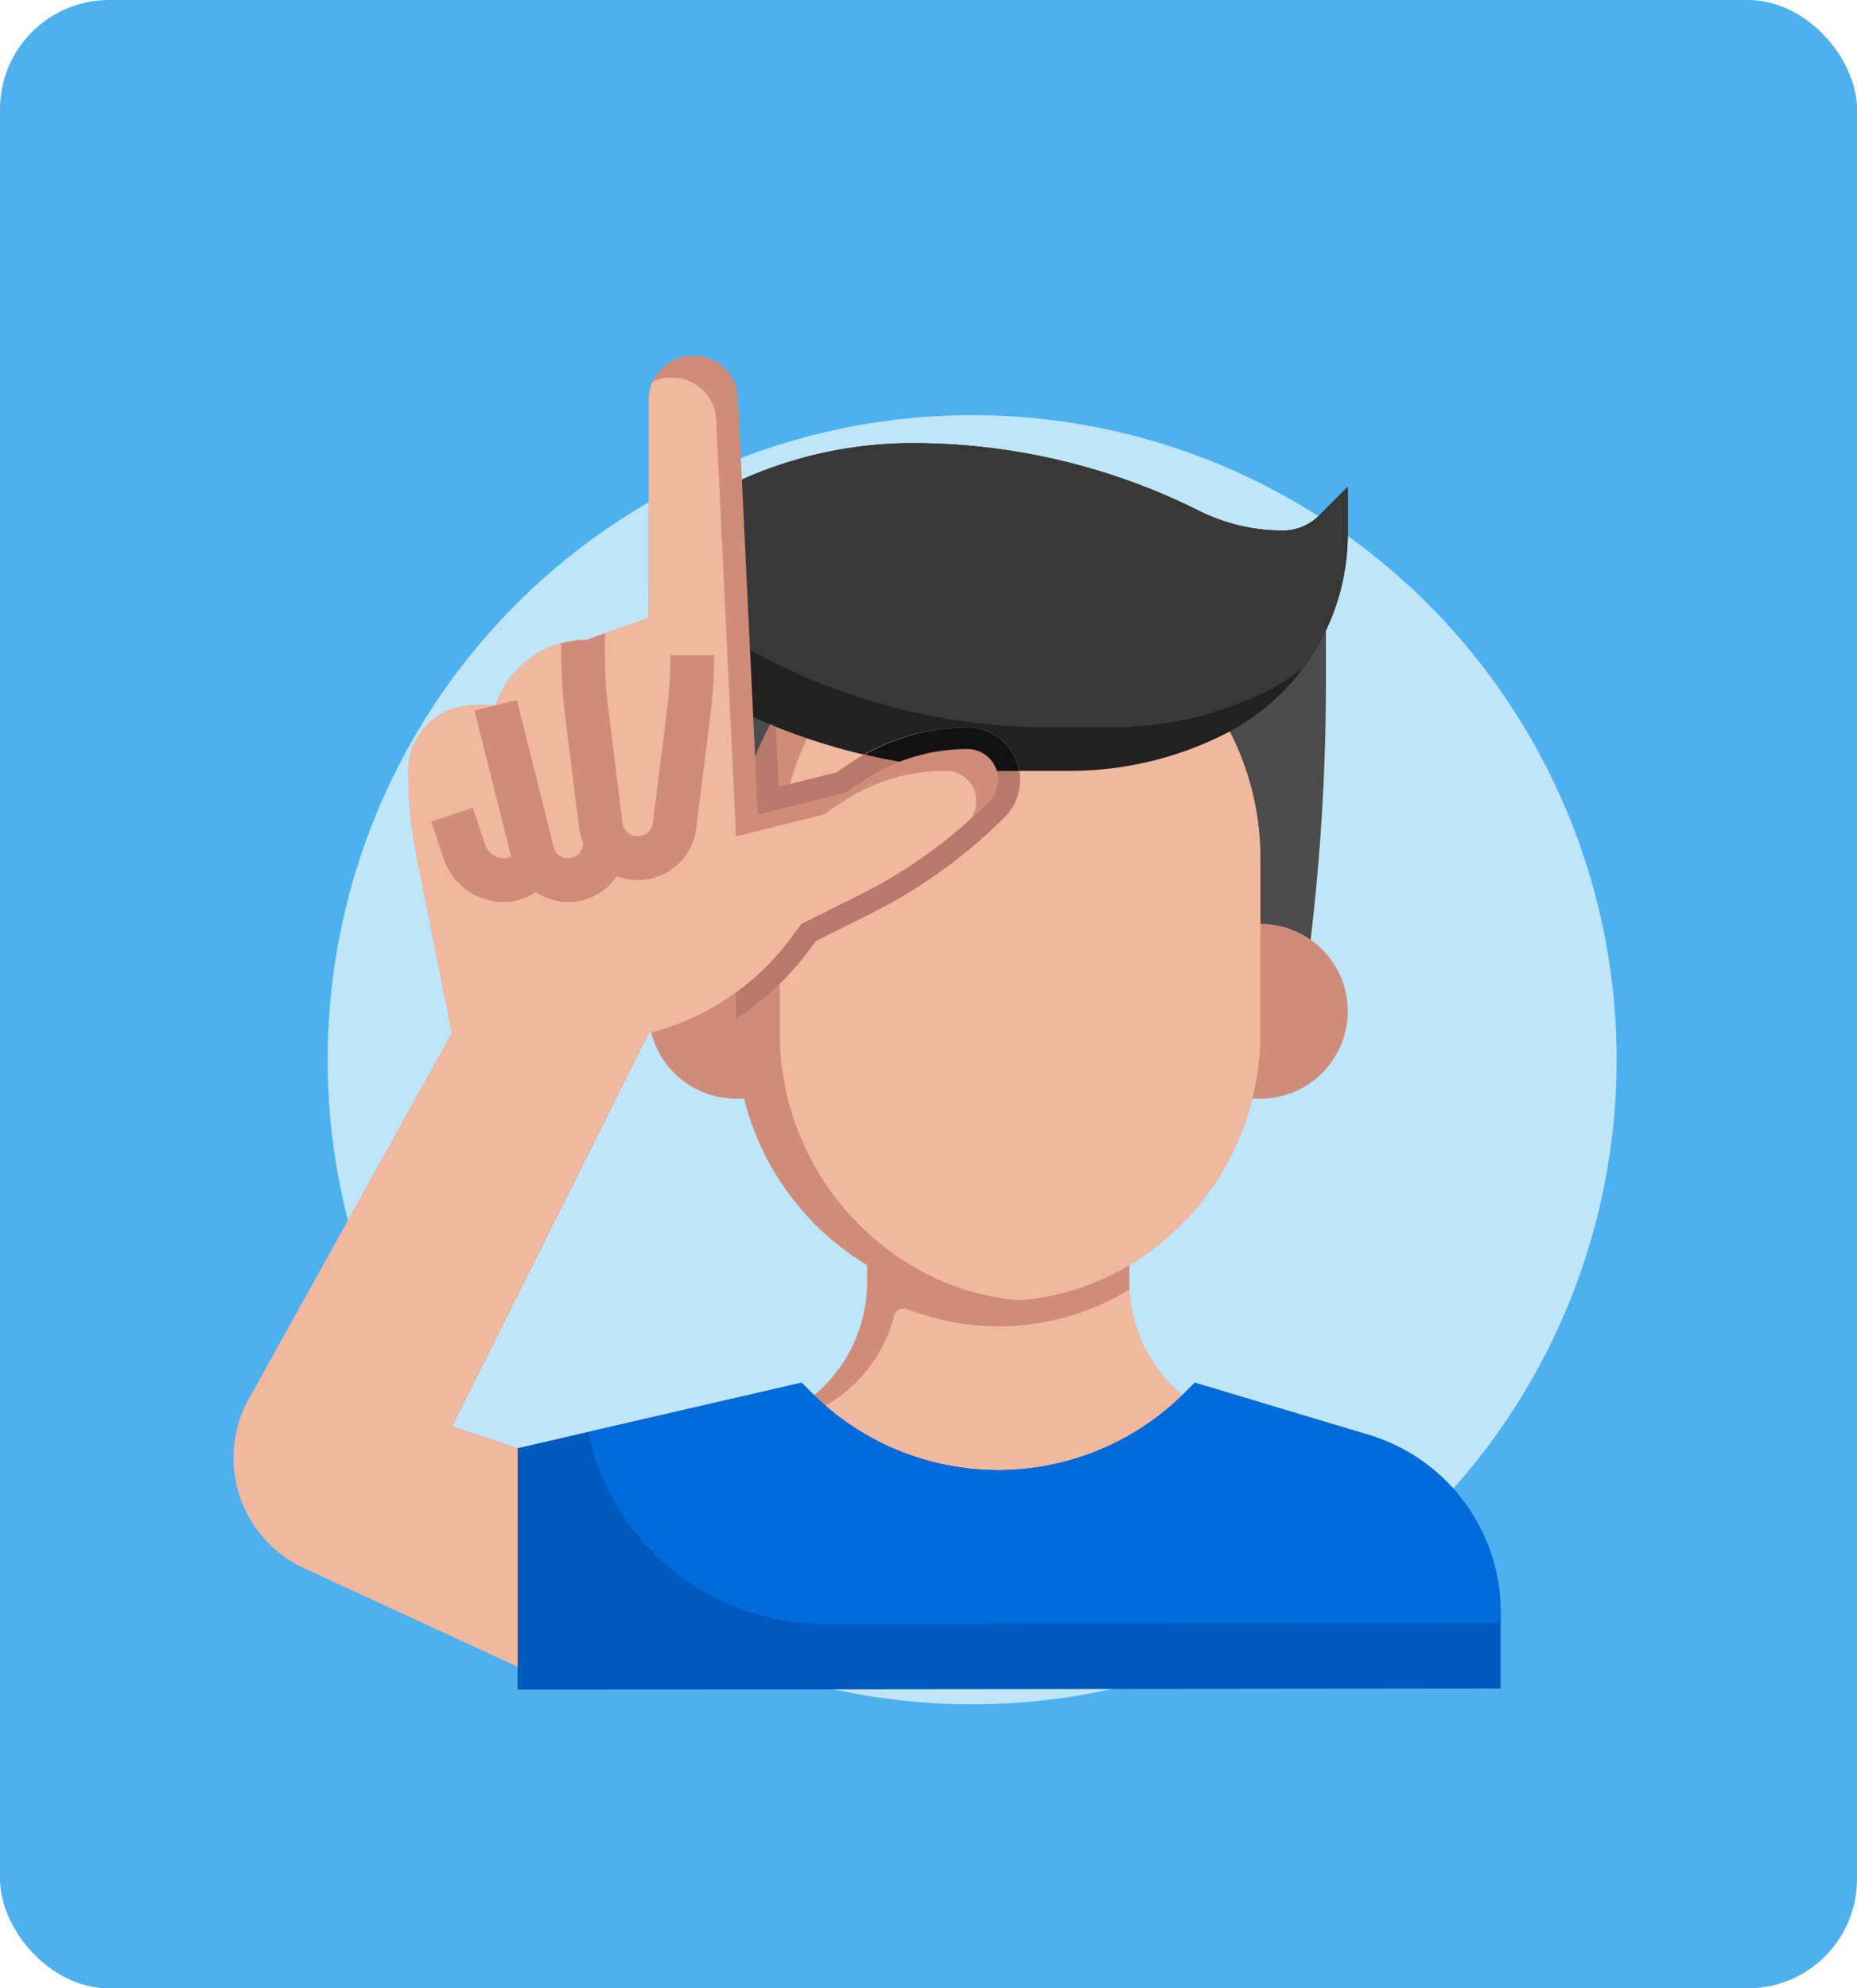 <svg xmlns="http://www.w3.org/2000/svg" xmlns:xlink="http://www.w3.org/1999/xlink" width="85" height="91" viewBox="0 0 85 91">
  <defs>
    <filter id="Elipse_7683" x="6" y="10" width="77" height="77" filterUnits="userSpaceOnUse">
      <feOffset dy="3" input="SourceAlpha"/>
      <feGaussianBlur stdDeviation="3" result="blur"/>
      <feFlood flood-opacity="0.161"/>
      <feComposite operator="in" in2="blur"/>
      <feComposite in="SourceGraphic"/>
    </filter>
  </defs>
  <g id="Grupo_1006100" data-name="Grupo 1006100" transform="translate(-180 -837)">
    <rect id="Rectángulo_345654" data-name="Rectángulo 345654" width="85" height="91" rx="5" transform="translate(180 837)" fill="#4db1f0"/>
    <g id="Grupo_1003781" data-name="Grupo 1003781" transform="translate(195.197 853.281)">
      <g transform="matrix(1, 0, 0, 1, -15.2, -16.28)" filter="url(#Elipse_7683)">
        <circle id="Elipse_7683-2" data-name="Elipse 7683" cx="29.5" cy="29.5" r="29.5" transform="translate(15 16)" fill="#bfe5f9"/>
      </g>
    </g>
    <g id="perdedor" transform="translate(187.69 851.281)">
      <path id="Trazado_708800" data-name="Trazado 708800" d="M46.426,49.572A6.74,6.74,0,0,1,44,44.394V43.62H32v.774a6.74,6.74,0,0,1-2.426,5.178L34,54h8Z" fill="#cf8c78"/>
      <path id="Trazado_708801" data-name="Trazado 708801" d="M46.427,49.572a6.729,6.729,0,0,1-2.409-4.847c-.131.08-.26.163-.4.238a11.465,11.465,0,0,1-9.763.672.468.468,0,0,0-.629.337l-.012.048A6.675,6.675,0,0,1,29.8,50.213l-1,.531,2.864,4.005,2.631.438S36.3,54.512,37.476,54H42Z" fill="#f1b8a0"/>
      <path id="Trazado_708802" data-name="Trazado 708802" d="M53,14.574v2.355a99.371,99.371,0,0,1-.7,11.8H23.7a99.37,99.37,0,0,1-.7-11.8v-.907Z" fill="#4c4c4c"/>
      <g id="Grupo_1003782" data-name="Grupo 1003782">
        <path id="Trazado_708803" data-name="Trazado 708803" d="M26,28a4,4,0,0,0,0,8h.368" fill="#cf8c78"/>
        <path id="Trazado_708804" data-name="Trazado 708804" d="M50,28a4,4,0,0,1,0,8h-.368" fill="#cf8c78"/>
        <path id="Trazado_708805" data-name="Trazado 708805" d="M48.6,19.2l.06.121A12.7,12.7,0,0,1,50,25v8a12.4,12.4,0,0,1-6.378,10.839,11.561,11.561,0,0,1-11.244,0A12.4,12.4,0,0,1,26,33V25a12.7,12.7,0,0,1,1.342-5.684l.22-.44" fill="#cf8c78"/>
      </g>
      <path id="Trazado_708806" data-name="Trazado 708806" d="M34.378,43.839A11.567,11.567,0,0,0,39,45.232a11.567,11.567,0,0,0,4.622-1.393A12.4,12.4,0,0,0,50,33V25a12.7,12.7,0,0,0-1.342-5.684L48.6,19.2l-19.051-.29-.2.411A12.7,12.7,0,0,0,28,25v8a12.4,12.4,0,0,0,6.378,10.839Z" fill="#f1b8a0"/>
      <path id="Trazado_708808" data-name="Trazado 708808" d="M24.587,8.522a5.133,5.133,0,0,0,.054,8.945A28.073,28.073,0,0,0,38.275,21H41.28a15.758,15.758,0,0,0,7.046-1.663A10.263,10.263,0,0,0,54,10.157V8L52.688,9.312A2.348,2.348,0,0,1,51.027,10a8.577,8.577,0,0,1-3.842-.908A29.306,29.306,0,0,0,34.083,6a19.136,19.136,0,0,0-9.5,2.522Z" fill="#212121"/>
      <path id="Trazado_708809" data-name="Trazado 708809" d="M51.027,10a8.577,8.577,0,0,1-3.842-.908A29.306,29.306,0,0,0,34.083,6a19.142,19.142,0,0,0-9.432,2.488,5.121,5.121,0,0,0,1.99,6.979A28.073,28.073,0,0,0,40.275,19h3a15.758,15.758,0,0,0,7.046-1.663,10.162,10.162,0,0,0,1.589-1.011,10.408,10.408,0,0,0,.623-.889A10.262,10.262,0,0,0,54,10.157V8L52.688,9.312A2.348,2.348,0,0,1,51.027,10Z" fill="#383838"/>
      <path id="Trazado_708810" data-name="Trazado 708810" d="M61,63V59.516a8.489,8.489,0,0,0-6.051-8.128L47,49l-.466.465a12.07,12.07,0,0,1-17.07,0L29,49,16,52V63.045Z" fill="#0059bd"/>
      <path id="Trazado_708811" data-name="Trazado 708811" d="M61,59.516a8.49,8.49,0,0,0-6.049-8.131L47,49l-.466.465a12.07,12.07,0,0,1-17.07,0L29,49l-9.77,2.254a11.039,11.039,0,0,0,10.814,8.78L61,60Z" fill="#006bda"/>
      <path id="Trazado_708812" data-name="Trazado 708812" d="M29.273,29.3l.385-.513,2.519-1.259a23.507,23.507,0,0,0,6.116-4.409,2.406,2.406,0,0,0-1.556-4.106h-.3A9.5,9.5,0,0,0,31.294,20.6l-.7.469-2.65.662-.135-2.855h-.243l-.22.441A12.7,12.7,0,0,0,26,25v7.332A12.616,12.616,0,0,0,29.273,29.3Z" fill="#b7796a"/>
      <path id="Trazado_708813" data-name="Trazado 708813" d="M27.809,18.974v-.095h-.221C27.659,18.907,27.733,18.944,27.809,18.974Z" fill="#212121"/>
      <path id="Trazado_708814" data-name="Trazado 708814" d="M31.907,20.255A28.107,28.107,0,0,0,38.275,21h.685a2.413,2.413,0,0,0-2.223-1.985h-.3a9.492,9.492,0,0,0-4.53,1.24Z" fill="#111"/>
      <path id="Trazado_708815" data-name="Trazado 708815" d="M16,52l-3-1,9-18a11.614,11.614,0,0,0,6.474-4.3L29,28l2.729-1.365a22.519,22.519,0,0,0,5.857-4.221,1.414,1.414,0,0,0-1-2.414,8.545,8.545,0,0,0-4.738,1.434L31,22l-4,1L26.091,3.921A2.019,2.019,0,0,0,24.067,2h-.05A2.016,2.016,0,0,0,22,4.016V14l-2.847,1A4.387,4.387,0,0,0,15,18H14a3,3,0,0,0-3,3,20.189,20.189,0,0,0,.392,3.963L13,33,3.7,49.74a5.561,5.561,0,0,0,2.532,7.75L16,62Z" fill="#cf8c78"/>
      <path id="Trazado_708816" data-name="Trazado 708816" d="M35.586,21a8.539,8.539,0,0,0-4.738,1.434L30,23l-4,1L25.091,4.921A2.019,2.019,0,0,0,23.067,3h-.05a2,2,0,0,0-.833.184A2.017,2.017,0,0,0,22,4.016V14l-2.847,1A4.387,4.387,0,0,0,15,18H14a3,3,0,0,0-3,3,20.189,20.189,0,0,0,.392,3.963L13,33,3.7,49.74a5.562,5.562,0,0,0,2.531,7.751L16,62V52l-3-1,9-18a11.611,11.611,0,0,0,6.474-4.3L29,28l2.729-1.365a22.485,22.485,0,0,0,4.992-3.423A1.38,1.38,0,0,0,35.586,21Z" fill="#f1b8a0"/>
      <path id="Trazado_708817" data-name="Trazado 708817" d="M15.7,24.909a.624.624,0,0,1-.321.091.907.907,0,0,1-.862-.622l-.565-1.694-1.9.632.565,1.7A2.908,2.908,0,0,0,15.376,27a2.6,2.6,0,0,0,1.459-.455,2.664,2.664,0,0,0,3.7-.724A2.675,2.675,0,0,0,21.5,26a2.7,2.7,0,0,0,2.679-2.364l.653-5.229a22,22,0,0,0,.168-2.7H23a20.127,20.127,0,0,1-.152,2.452l-.654,5.229a.7.7,0,0,1-1.388,0l-.654-5.229A20.126,20.126,0,0,1,20,15.707v-1l-.847.3A4.377,4.377,0,0,0,18,15.168v.539a22,22,0,0,0,.168,2.7l.653,5.229a2.654,2.654,0,0,0,.179.655v.024a.685.685,0,0,1-1.35.166l-1.68-6.723-1.94.484Z" fill="#cf8c78"/>
    </g>
  </g>
</svg>
